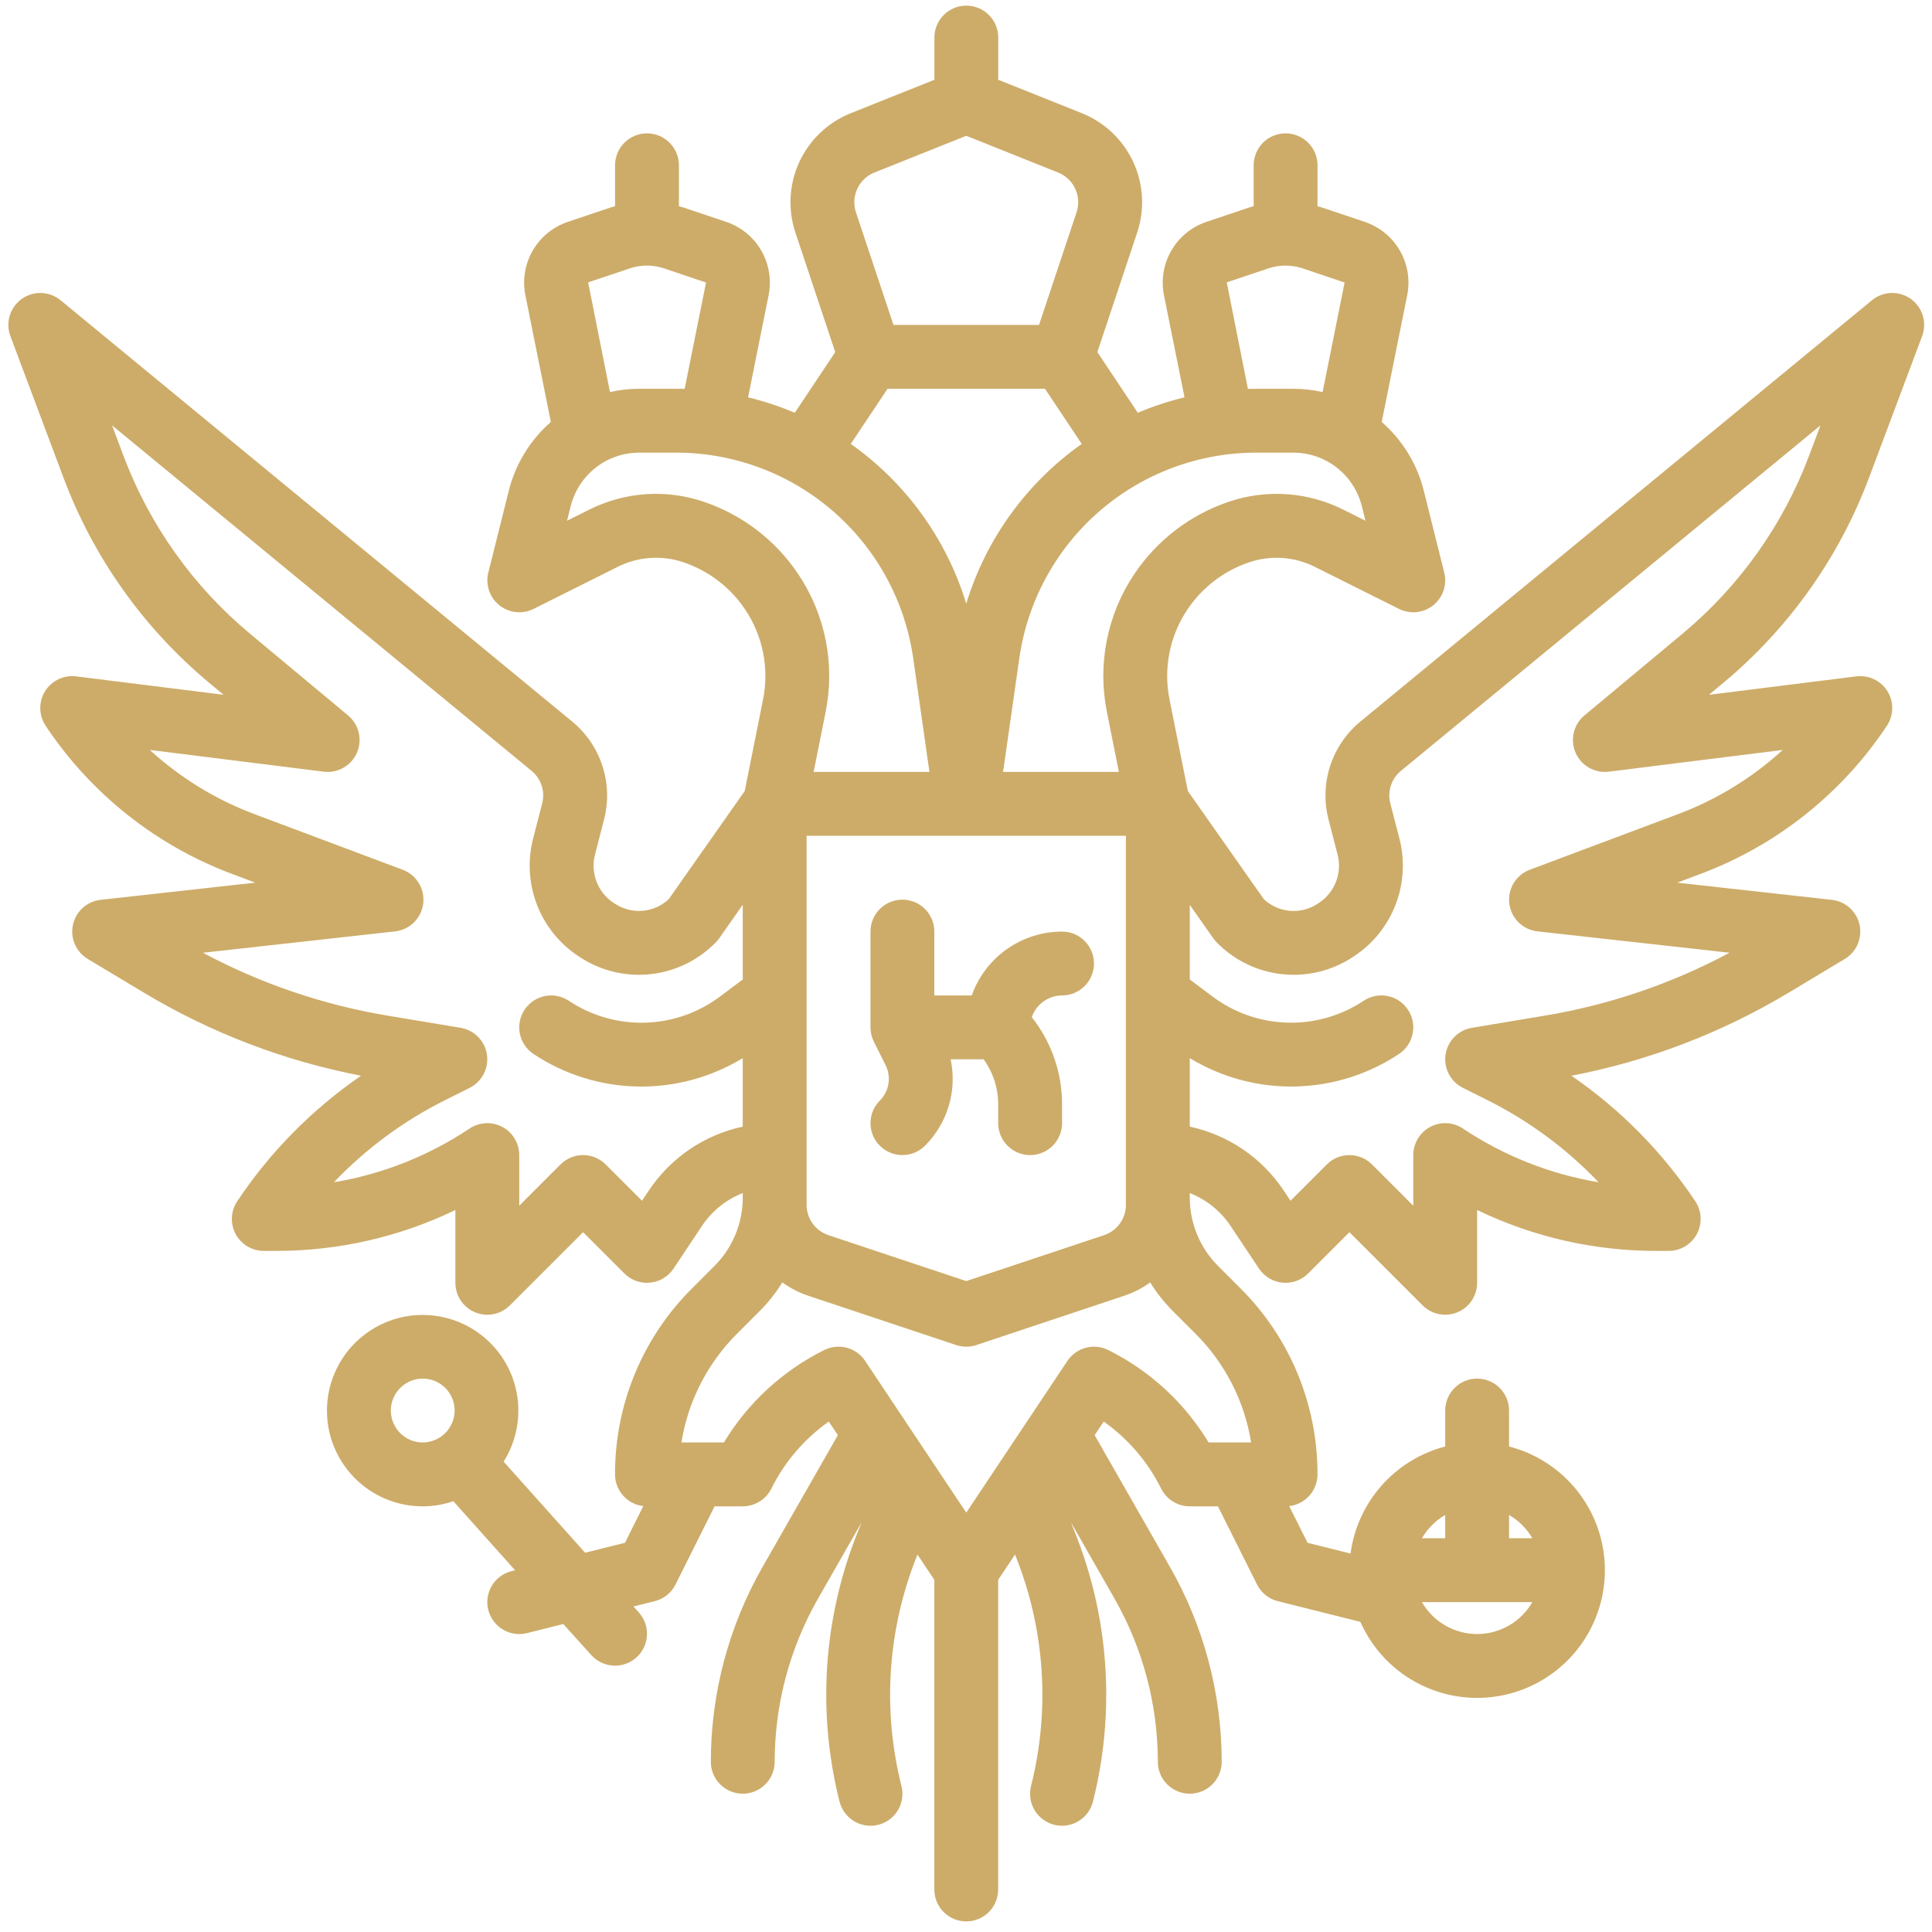<svg width="91" height="91" viewBox="0 0 91 91" fill="none" xmlns="http://www.w3.org/2000/svg">
<path d="M88.031 22.509L90.535 15.831C90.651 15.521 90.662 15.181 90.565 14.864C90.469 14.547 90.27 14.271 90.001 14.079C89.731 13.887 89.406 13.788 89.075 13.8C88.744 13.811 88.426 13.931 88.171 14.142L64.07 33.991C63.412 34.535 62.922 35.255 62.656 36.066C62.39 36.878 62.36 37.748 62.569 38.576C62.704 39.106 62.855 39.691 63.002 40.251C63.111 40.673 63.086 41.119 62.93 41.526C62.774 41.933 62.495 42.281 62.132 42.522L62.073 42.562C61.688 42.819 61.227 42.938 60.765 42.901C60.304 42.863 59.868 42.671 59.53 42.355L55.949 37.258L55.088 32.957C54.941 32.229 54.939 31.478 55.083 30.749C55.227 30.02 55.514 29.327 55.928 28.71C56.628 27.665 57.654 26.881 58.846 26.482C59.35 26.312 59.882 26.244 60.413 26.282C60.943 26.32 61.461 26.462 61.935 26.701L65.895 28.681C66.152 28.809 66.441 28.861 66.727 28.831C67.013 28.8 67.284 28.689 67.508 28.509C67.733 28.329 67.901 28.088 67.993 27.816C68.084 27.543 68.096 27.25 68.026 26.971L67.062 23.111C66.748 21.856 66.057 20.727 65.081 19.877L66.283 13.899C66.425 13.179 66.3 12.431 65.932 11.796C65.563 11.162 64.975 10.683 64.279 10.449L62.264 9.773L62.245 9.766C62.183 9.746 62.119 9.732 62.057 9.714V7.785C62.057 7.386 61.898 7.003 61.616 6.721C61.334 6.439 60.952 6.281 60.553 6.281C60.154 6.281 59.772 6.439 59.489 6.721C59.208 7.003 59.049 7.386 59.049 7.785V9.713C58.986 9.731 58.922 9.746 58.861 9.766L58.842 9.772L56.831 10.448C56.133 10.681 55.545 11.16 55.176 11.795C54.806 12.431 54.681 13.179 54.824 13.9L55.792 18.715C55.04 18.897 54.304 19.14 53.591 19.442L51.687 16.584L53.565 10.949C53.928 9.858 53.86 8.669 53.376 7.625C52.892 6.581 52.028 5.762 50.96 5.333L47.019 3.757V1.769C47.019 1.37 46.861 0.987 46.579 0.705C46.297 0.423 45.914 0.265 45.515 0.265C45.117 0.265 44.734 0.423 44.452 0.705C44.17 0.987 44.011 1.37 44.011 1.769V3.758L40.067 5.334C38.999 5.762 38.136 6.582 37.651 7.626C37.167 8.669 37.1 9.858 37.463 10.95L39.341 16.585L37.436 19.443C36.724 19.14 35.988 18.897 35.236 18.715L36.204 13.899C36.346 13.179 36.222 12.431 35.853 11.796C35.484 11.161 34.896 10.682 34.2 10.449L32.185 9.772L32.166 9.766C32.104 9.746 32.04 9.731 31.978 9.713V7.785C31.978 7.386 31.819 7.003 31.537 6.721C31.255 6.439 30.873 6.281 30.474 6.281C30.075 6.281 29.692 6.439 29.41 6.721C29.128 7.003 28.97 7.386 28.97 7.785V9.713C28.907 9.731 28.843 9.746 28.782 9.766L28.763 9.772L26.752 10.448C26.055 10.681 25.466 11.16 25.097 11.795C24.727 12.431 24.602 13.179 24.745 13.9L25.946 19.876C24.971 20.726 24.28 21.855 23.966 23.11L23.001 26.97C22.931 27.249 22.943 27.542 23.035 27.815C23.127 28.087 23.295 28.328 23.519 28.508C23.743 28.688 24.015 28.8 24.3 28.83C24.587 28.861 24.875 28.809 25.133 28.68L29.092 26.7C29.567 26.461 30.084 26.319 30.615 26.281C31.145 26.244 31.678 26.311 32.181 26.481C33.374 26.881 34.4 27.664 35.099 28.709C35.513 29.327 35.8 30.02 35.944 30.749C36.089 31.478 36.087 32.228 35.939 32.956L35.079 37.257L31.498 42.353C31.159 42.67 30.724 42.862 30.262 42.9C29.8 42.937 29.339 42.818 28.954 42.56L28.895 42.522C28.532 42.281 28.253 41.932 28.098 41.525C27.942 41.118 27.916 40.672 28.026 40.25C28.172 39.691 28.323 39.105 28.458 38.576C28.667 37.748 28.637 36.877 28.371 36.066C28.105 35.254 27.615 34.534 26.957 33.99L2.854 14.143C2.598 13.932 2.28 13.812 1.95 13.8C1.619 13.789 1.293 13.887 1.024 14.079C0.754 14.272 0.556 14.547 0.459 14.864C0.362 15.181 0.373 15.521 0.489 15.831L2.993 22.508C4.402 26.261 6.761 29.583 9.839 32.15L10.529 32.725L3.588 31.858C3.302 31.822 3.012 31.869 2.752 31.993C2.492 32.118 2.273 32.314 2.122 32.559C1.97 32.804 1.892 33.088 1.897 33.376C1.902 33.664 1.99 33.944 2.15 34.184C4.275 37.385 7.358 39.832 10.958 41.174L12.024 41.574L4.739 42.383C4.426 42.418 4.132 42.55 3.899 42.76C3.665 42.971 3.503 43.249 3.436 43.557C3.369 43.864 3.4 44.185 3.525 44.474C3.649 44.763 3.862 45.005 4.131 45.167L6.768 46.75C9.924 48.647 13.39 49.973 17.006 50.668C14.703 52.25 12.724 54.256 11.174 56.58C11.022 56.806 10.935 57.069 10.922 57.342C10.909 57.614 10.97 57.884 11.098 58.124C11.227 58.364 11.418 58.565 11.652 58.705C11.886 58.845 12.153 58.919 12.425 58.919H13.019C15.938 58.921 18.82 58.263 21.449 56.994V60.423C21.449 60.72 21.538 61.011 21.703 61.258C21.868 61.505 22.103 61.698 22.378 61.812C22.652 61.925 22.955 61.955 23.246 61.897C23.538 61.839 23.806 61.696 24.016 61.486L27.465 58.038L29.409 59.982C29.567 60.139 29.757 60.26 29.966 60.335C30.176 60.41 30.399 60.437 30.621 60.415C30.842 60.393 31.056 60.322 31.247 60.208C31.438 60.093 31.601 59.938 31.724 59.753L33.063 57.744C33.53 57.043 34.201 56.502 34.985 56.195V56.422C34.982 57.618 34.508 58.766 33.666 59.615L32.598 60.683C31.443 61.831 30.528 63.197 29.905 64.701C29.282 66.205 28.964 67.818 28.969 69.446C28.969 69.815 29.105 70.171 29.35 70.446C29.596 70.722 29.934 70.897 30.301 70.939L29.437 72.667L27.56 73.137L23.722 68.845C24.241 68.02 24.479 67.049 24.401 66.078C24.322 65.107 23.93 64.187 23.284 63.457C22.638 62.727 21.773 62.226 20.819 62.029C19.865 61.832 18.872 61.949 17.99 62.364C17.108 62.779 16.384 63.468 15.927 64.329C15.47 65.189 15.304 66.175 15.454 67.138C15.604 68.101 16.062 68.989 16.76 69.67C17.457 70.35 18.357 70.787 19.323 70.913C19.519 70.939 19.715 70.951 19.913 70.951C20.403 70.95 20.89 70.868 21.353 70.709L24.261 73.961L24.092 74.003C23.901 74.051 23.72 74.136 23.561 74.254C23.403 74.372 23.269 74.519 23.167 74.689C22.962 75.031 22.901 75.44 22.998 75.827C23.095 76.214 23.341 76.547 23.683 76.752C24.025 76.957 24.435 77.018 24.822 76.922L26.532 76.494L27.852 77.958C27.985 78.105 28.145 78.224 28.323 78.309C28.501 78.394 28.694 78.443 28.892 78.453C29.089 78.464 29.286 78.435 29.472 78.369C29.659 78.303 29.83 78.201 29.977 78.069C30.123 77.936 30.242 77.776 30.327 77.598C30.412 77.42 30.461 77.227 30.471 77.029C30.482 76.832 30.453 76.635 30.387 76.449C30.321 76.262 30.219 76.091 30.087 75.944L29.837 75.668L30.838 75.418C31.049 75.365 31.245 75.267 31.415 75.132C31.584 74.996 31.722 74.825 31.819 74.631L33.658 70.95H34.985C35.264 70.95 35.538 70.872 35.775 70.725C36.013 70.579 36.205 70.368 36.33 70.119C36.957 68.857 37.887 67.771 39.037 66.957L39.465 67.598L35.917 73.806C34.322 76.601 33.482 79.763 33.481 82.982C33.481 83.381 33.639 83.763 33.921 84.045C34.203 84.327 34.586 84.486 34.985 84.486C35.383 84.486 35.766 84.327 36.048 84.045C36.33 83.763 36.489 83.381 36.489 82.982C36.49 80.287 37.193 77.639 38.529 75.299L40.583 71.704L40.403 72.154C38.78 76.188 38.478 80.634 39.541 84.85C39.589 85.043 39.673 85.224 39.791 85.383C39.908 85.543 40.056 85.678 40.225 85.78C40.395 85.882 40.583 85.95 40.779 85.98C40.975 86.009 41.175 85.999 41.367 85.951C41.559 85.903 41.74 85.818 41.899 85.7C42.058 85.582 42.192 85.433 42.294 85.263C42.395 85.093 42.462 84.904 42.49 84.709C42.519 84.512 42.508 84.313 42.459 84.121C41.551 80.517 41.809 76.719 43.196 73.271L43.215 73.223L44.008 74.413V88.998C44.008 89.396 44.166 89.779 44.448 90.061C44.73 90.343 45.113 90.501 45.512 90.501C45.911 90.501 46.293 90.343 46.575 90.061C46.857 89.779 47.016 89.396 47.016 88.998V74.412L47.809 73.222L47.828 73.27C49.215 76.718 49.473 80.517 48.564 84.12C48.515 84.312 48.505 84.512 48.533 84.708C48.562 84.904 48.629 85.092 48.73 85.262C48.832 85.432 48.966 85.581 49.125 85.699C49.284 85.817 49.465 85.903 49.657 85.951C49.849 85.999 50.049 86.008 50.245 85.979C50.441 85.949 50.629 85.882 50.798 85.779C50.968 85.677 51.116 85.542 51.233 85.383C51.35 85.223 51.435 85.042 51.482 84.85C52.545 80.633 52.243 76.188 50.621 72.153L50.441 71.702L52.495 75.297C53.831 77.638 54.535 80.286 54.536 82.982C54.536 83.381 54.694 83.763 54.976 84.045C55.258 84.327 55.641 84.486 56.04 84.486C56.439 84.486 56.821 84.327 57.103 84.045C57.385 83.763 57.544 83.381 57.544 82.982C57.542 79.763 56.703 76.601 55.107 73.806L51.56 67.598L51.987 66.957C53.137 67.771 54.067 68.857 54.694 70.119C54.819 70.369 55.011 70.579 55.249 70.726C55.487 70.873 55.761 70.95 56.04 70.95H57.366L59.207 74.63C59.303 74.824 59.441 74.995 59.61 75.131C59.779 75.266 59.976 75.364 60.186 75.417L64.076 76.393C64.489 77.324 65.131 78.136 65.943 78.752C66.755 79.367 67.71 79.766 68.718 79.912C69.727 80.057 70.756 79.944 71.708 79.583C72.661 79.222 73.507 78.625 74.166 77.848C74.825 77.071 75.275 76.139 75.476 75.14C75.676 74.141 75.619 73.108 75.311 72.136C75.002 71.165 74.452 70.288 73.712 69.588C72.972 68.888 72.066 68.387 71.079 68.132V66.438C71.079 66.04 70.921 65.657 70.639 65.375C70.357 65.093 69.974 64.934 69.575 64.934C69.176 64.934 68.794 65.093 68.512 65.375C68.23 65.657 68.071 66.04 68.071 66.438V68.132C66.911 68.435 65.867 69.076 65.073 69.974C64.279 70.872 63.77 71.987 63.612 73.175L61.588 72.668L60.723 70.94C61.09 70.898 61.428 70.722 61.674 70.447C61.919 70.171 62.055 69.815 62.056 69.446C62.06 67.818 61.742 66.205 61.119 64.701C60.496 63.197 59.581 61.831 58.427 60.683L57.359 59.615C56.517 58.766 56.043 57.618 56.04 56.422V56.195C56.824 56.502 57.495 57.043 57.962 57.744L59.301 59.753C59.424 59.938 59.587 60.093 59.778 60.208C59.969 60.322 60.183 60.393 60.404 60.415C60.626 60.437 60.849 60.41 61.059 60.335C61.268 60.26 61.458 60.139 61.616 59.982L63.56 58.038L67.008 61.486C67.219 61.696 67.487 61.839 67.778 61.897C68.07 61.955 68.372 61.925 68.647 61.811C68.922 61.697 69.156 61.505 69.322 61.258C69.487 61.011 69.575 60.72 69.575 60.423V56.993C72.204 58.263 75.086 58.921 78.006 58.919H78.599C78.871 58.919 79.138 58.845 79.372 58.705C79.605 58.565 79.796 58.364 79.925 58.124C80.053 57.884 80.114 57.614 80.101 57.342C80.088 57.07 80.001 56.807 79.85 56.58C78.3 54.257 76.321 52.251 74.018 50.669C77.635 49.974 81.1 48.648 84.256 46.751L86.892 45.169C87.162 45.007 87.374 44.764 87.499 44.475C87.624 44.187 87.655 43.866 87.588 43.558C87.521 43.251 87.359 42.972 87.125 42.762C86.892 42.551 86.598 42.419 86.285 42.384L79 41.575L80.066 41.175C83.666 39.833 86.749 37.387 88.874 34.186C89.034 33.946 89.122 33.665 89.127 33.377C89.132 33.089 89.054 32.805 88.903 32.56C88.751 32.315 88.532 32.118 88.272 31.994C88.012 31.869 87.722 31.822 87.436 31.858L80.494 32.726L81.185 32.151C84.263 29.584 86.621 26.261 88.031 22.509ZM19.715 67.929C19.337 67.879 18.992 67.687 18.75 67.392C18.508 67.097 18.388 66.722 18.412 66.341C18.437 65.96 18.605 65.604 18.883 65.343C19.161 65.081 19.527 64.936 19.909 64.934C20.22 64.934 20.523 65.03 20.777 65.209C21.031 65.388 21.223 65.641 21.327 65.934C21.431 66.227 21.441 66.545 21.357 66.844C21.272 67.143 21.097 67.409 20.855 67.604C20.826 67.624 20.798 67.646 20.769 67.668C20.463 67.884 20.086 67.977 19.715 67.929ZM69.575 76.966C69.048 76.965 68.53 76.826 68.074 76.562C67.617 76.298 67.238 75.919 66.974 75.462H72.176C71.912 75.919 71.534 76.298 71.077 76.562C70.621 76.826 70.103 76.965 69.575 76.966ZM72.176 72.454H71.079V71.357C71.534 71.621 71.912 71.999 72.176 72.454ZM68.071 71.357V72.454H66.974C67.239 71.999 67.617 71.621 68.071 71.356V71.357ZM37.992 39.367H53.032V56.751C53.032 57.066 52.933 57.374 52.748 57.63C52.564 57.886 52.303 58.078 52.004 58.178L45.512 60.341L39.021 58.178C38.721 58.078 38.461 57.886 38.276 57.63C38.091 57.374 37.992 57.066 37.992 56.751V39.367ZM63.281 24.01C62.453 23.593 61.551 23.345 60.626 23.279C59.702 23.213 58.773 23.332 57.895 23.627C56.069 24.239 54.497 25.44 53.426 27.041C52.792 27.986 52.352 29.048 52.131 30.164C51.91 31.281 51.913 32.43 52.139 33.545L52.701 36.359H47.246L48.012 31.002C48.396 28.315 49.736 25.856 51.786 24.078C53.837 22.299 56.46 21.32 59.174 21.32H60.915C61.657 21.32 62.378 21.568 62.963 22.024C63.548 22.481 63.963 23.119 64.143 23.839L64.316 24.527L63.281 24.01ZM57.782 13.3L59.786 12.627C60.284 12.471 60.818 12.471 61.316 12.627L63.333 13.308L62.297 18.467C61.843 18.365 61.38 18.313 60.915 18.312H59.174C59.042 18.312 58.911 18.314 58.779 18.317L57.782 13.3ZM41.184 8.127L45.512 6.396L49.84 8.127C50.196 8.27 50.484 8.543 50.645 8.891C50.807 9.238 50.829 9.635 50.708 9.999L48.94 15.304H42.084L40.316 10C40.195 9.636 40.217 9.239 40.379 8.891C40.54 8.543 40.828 8.269 41.184 8.127ZM41.805 18.311H49.219L50.951 20.909C48.353 22.744 46.439 25.392 45.512 28.434C44.584 25.392 42.671 22.744 40.073 20.909L41.805 18.311ZM29.708 12.627C30.206 12.471 30.739 12.471 31.237 12.627L33.255 13.308L32.248 18.317C32.116 18.314 31.983 18.312 31.85 18.311H30.109C29.645 18.312 29.183 18.364 28.73 18.466L27.703 13.3L29.708 12.627ZM33.129 23.627C32.251 23.332 31.322 23.213 30.398 23.279C29.473 23.345 28.571 23.593 27.743 24.01L26.709 24.527L26.881 23.84C27.061 23.12 27.477 22.481 28.062 22.024C28.647 21.568 29.367 21.32 30.109 21.32H31.85C34.565 21.32 37.188 22.299 39.238 24.078C41.289 25.856 42.629 28.315 43.013 31.002L43.778 36.359H38.323L38.886 33.547C39.112 32.431 39.115 31.282 38.894 30.166C38.673 29.049 38.233 27.988 37.599 27.042C36.528 25.441 34.956 24.24 33.13 23.627H33.129ZM30.56 56.075L30.239 56.557L28.528 54.847C28.246 54.565 27.863 54.406 27.465 54.406C27.066 54.406 26.683 54.565 26.401 54.847L24.457 56.791V54.407C24.457 54.135 24.383 53.867 24.243 53.634C24.103 53.4 23.902 53.209 23.662 53.081C23.422 52.952 23.152 52.891 22.88 52.904C22.608 52.918 22.345 53.004 22.118 53.155C20.191 54.443 18.012 55.306 15.727 55.687C17.234 54.107 19.002 52.8 20.955 51.823L22.12 51.24C22.404 51.098 22.636 50.87 22.782 50.588C22.929 50.306 22.982 49.985 22.935 49.671C22.888 49.357 22.742 49.066 22.52 48.84C22.297 48.614 22.008 48.464 21.695 48.411L18.289 47.844C15.236 47.337 12.287 46.335 9.558 44.876L18.607 43.87C18.943 43.833 19.257 43.684 19.498 43.446C19.738 43.209 19.892 42.897 19.934 42.562C19.976 42.226 19.903 41.886 19.728 41.597C19.553 41.308 19.286 41.086 18.969 40.967L12.015 38.358C10.182 37.674 8.498 36.644 7.055 35.323L15.246 36.347C15.569 36.387 15.896 36.322 16.178 36.161C16.461 36 16.683 35.752 16.813 35.453C16.942 35.155 16.971 34.823 16.896 34.507C16.821 34.191 16.646 33.907 16.396 33.699L11.765 29.84C9.088 27.607 7.036 24.717 5.81 21.453L5.279 20.036L25.042 36.312C25.26 36.492 25.423 36.73 25.511 36.999C25.6 37.268 25.61 37.557 25.541 37.831C25.407 38.355 25.258 38.934 25.113 39.488C24.845 40.516 24.905 41.602 25.284 42.594C25.662 43.587 26.341 44.436 27.225 45.025L27.283 45.063C28.268 45.72 29.453 46.011 30.63 45.886C31.807 45.76 32.903 45.225 33.727 44.375C33.782 44.319 33.833 44.258 33.878 44.193L34.984 42.618V46.135L33.908 46.942C32.888 47.706 31.657 48.134 30.383 48.17C29.109 48.205 27.856 47.845 26.795 47.14C26.63 47.03 26.446 46.954 26.252 46.916C26.059 46.877 25.859 46.877 25.666 46.916C25.472 46.955 25.288 47.032 25.124 47.141C24.959 47.251 24.819 47.392 24.709 47.557C24.6 47.721 24.523 47.905 24.485 48.099C24.447 48.293 24.447 48.492 24.486 48.686C24.524 48.88 24.601 49.064 24.711 49.228C24.821 49.392 24.962 49.533 25.126 49.642C26.58 50.61 28.28 51.142 30.026 51.177C31.773 51.212 33.492 50.748 34.984 49.84V53.066C33.174 53.454 31.587 54.534 30.561 56.075L30.56 56.075ZM56.299 62.809C57.697 64.199 58.618 65.996 58.929 67.942H56.927C55.797 66.071 54.158 64.561 52.201 63.589C51.873 63.425 51.496 63.387 51.142 63.481C50.788 63.575 50.48 63.795 50.277 64.1L45.512 71.247L40.748 64.099C40.544 63.794 40.237 63.574 39.883 63.48C39.528 63.386 39.152 63.425 38.824 63.588C36.867 64.561 35.227 66.071 34.097 67.942H32.096C32.407 65.996 33.328 64.2 34.725 62.81L35.792 61.742C36.195 61.338 36.55 60.889 36.849 60.404C37.222 60.674 37.633 60.886 38.07 61.032L45.037 63.354C45.345 63.457 45.679 63.457 45.988 63.354L52.955 61.032C53.391 60.886 53.803 60.674 54.175 60.404C54.475 60.889 54.83 61.338 55.232 61.742L56.299 62.809ZM79.259 29.84L74.628 33.699C74.379 33.907 74.203 34.191 74.128 34.507C74.053 34.823 74.082 35.155 74.212 35.453C74.341 35.752 74.564 36 74.846 36.161C75.128 36.322 75.455 36.387 75.778 36.347L83.97 35.323C82.526 36.644 80.842 37.674 79.009 38.358L72.055 40.966C71.739 41.085 71.471 41.307 71.296 41.596C71.121 41.885 71.049 42.225 71.091 42.561C71.133 42.896 71.286 43.208 71.527 43.445C71.767 43.682 72.081 43.832 72.417 43.869L81.466 44.875C78.737 46.334 75.788 47.337 72.735 47.843L69.328 48.411C69.015 48.463 68.726 48.613 68.504 48.839C68.281 49.066 68.135 49.356 68.088 49.67C68.041 49.984 68.094 50.306 68.241 50.587C68.387 50.869 68.619 51.097 68.903 51.239L70.069 51.822C72.021 52.799 73.79 54.107 75.296 55.686C73.011 55.305 70.832 54.442 68.905 53.155C68.678 53.004 68.415 52.917 68.143 52.904C67.871 52.891 67.601 52.952 67.361 53.081C67.121 53.209 66.921 53.401 66.781 53.634C66.641 53.868 66.567 54.135 66.567 54.407V56.792L64.623 54.847C64.483 54.708 64.318 54.597 64.135 54.521C63.953 54.446 63.757 54.407 63.559 54.407C63.362 54.407 63.166 54.446 62.984 54.521C62.801 54.597 62.636 54.708 62.496 54.847L60.785 56.558L60.464 56.075C59.437 54.534 57.85 53.454 56.04 53.066V49.839C57.532 50.747 59.252 51.211 60.998 51.176C62.744 51.141 64.444 50.608 65.898 49.641C66.23 49.42 66.46 49.075 66.538 48.684C66.617 48.293 66.536 47.887 66.315 47.555C66.094 47.223 65.75 46.993 65.359 46.915C64.967 46.837 64.561 46.917 64.229 47.138C63.168 47.844 61.915 48.203 60.641 48.168C59.368 48.133 58.136 47.704 57.116 46.941L56.04 46.135V42.62L57.146 44.194C57.191 44.259 57.242 44.32 57.297 44.376C58.121 45.226 59.217 45.761 60.395 45.886C61.572 46.012 62.756 45.721 63.741 45.064L63.8 45.024C64.684 44.436 65.363 43.586 65.741 42.594C66.12 41.602 66.179 40.516 65.912 39.489C65.767 38.935 65.617 38.355 65.484 37.831C65.415 37.557 65.425 37.268 65.513 36.999C65.601 36.73 65.764 36.492 65.982 36.312L85.746 20.036L85.214 21.453C83.989 24.717 81.937 27.607 79.259 29.84Z" fill="#CDAC69"/>
<path d="M41.441 53.965C41.581 54.105 41.746 54.216 41.929 54.291C42.111 54.367 42.307 54.406 42.504 54.406C42.702 54.406 42.898 54.367 43.08 54.291C43.263 54.216 43.428 54.105 43.568 53.965C44.093 53.441 44.478 52.794 44.69 52.084C44.901 51.373 44.931 50.62 44.777 49.895H46.329C46.778 50.513 47.018 51.258 47.016 52.022V52.903C47.016 53.301 47.175 53.684 47.457 53.966C47.739 54.248 48.121 54.407 48.52 54.407C48.919 54.407 49.302 54.248 49.584 53.966C49.866 53.684 50.024 53.301 50.024 52.903V52.022C50.028 50.53 49.526 49.082 48.599 47.913C48.699 47.615 48.891 47.355 49.147 47.171C49.402 46.987 49.709 46.887 50.024 46.887C50.423 46.887 50.806 46.728 51.088 46.446C51.37 46.164 51.528 45.782 51.528 45.383C51.528 44.984 51.37 44.602 51.088 44.319C50.806 44.037 50.423 43.879 50.024 43.879C49.092 43.88 48.182 44.17 47.42 44.708C46.659 45.247 46.083 46.008 45.771 46.887H44.008V43.879C44.008 43.48 43.85 43.097 43.568 42.816C43.286 42.533 42.903 42.375 42.504 42.375C42.106 42.375 41.723 42.533 41.441 42.816C41.159 43.097 41.001 43.48 41.001 43.879V48.391C41.001 48.622 41.054 48.85 41.157 49.057C41.157 49.059 41.157 49.061 41.159 49.063L41.712 50.169C41.848 50.44 41.895 50.748 41.846 51.048C41.798 51.348 41.656 51.624 41.441 51.839C41.159 52.121 41.001 52.504 41.001 52.902C41.001 53.301 41.159 53.683 41.441 53.965Z" fill="#CDAC69"/>
</svg>
